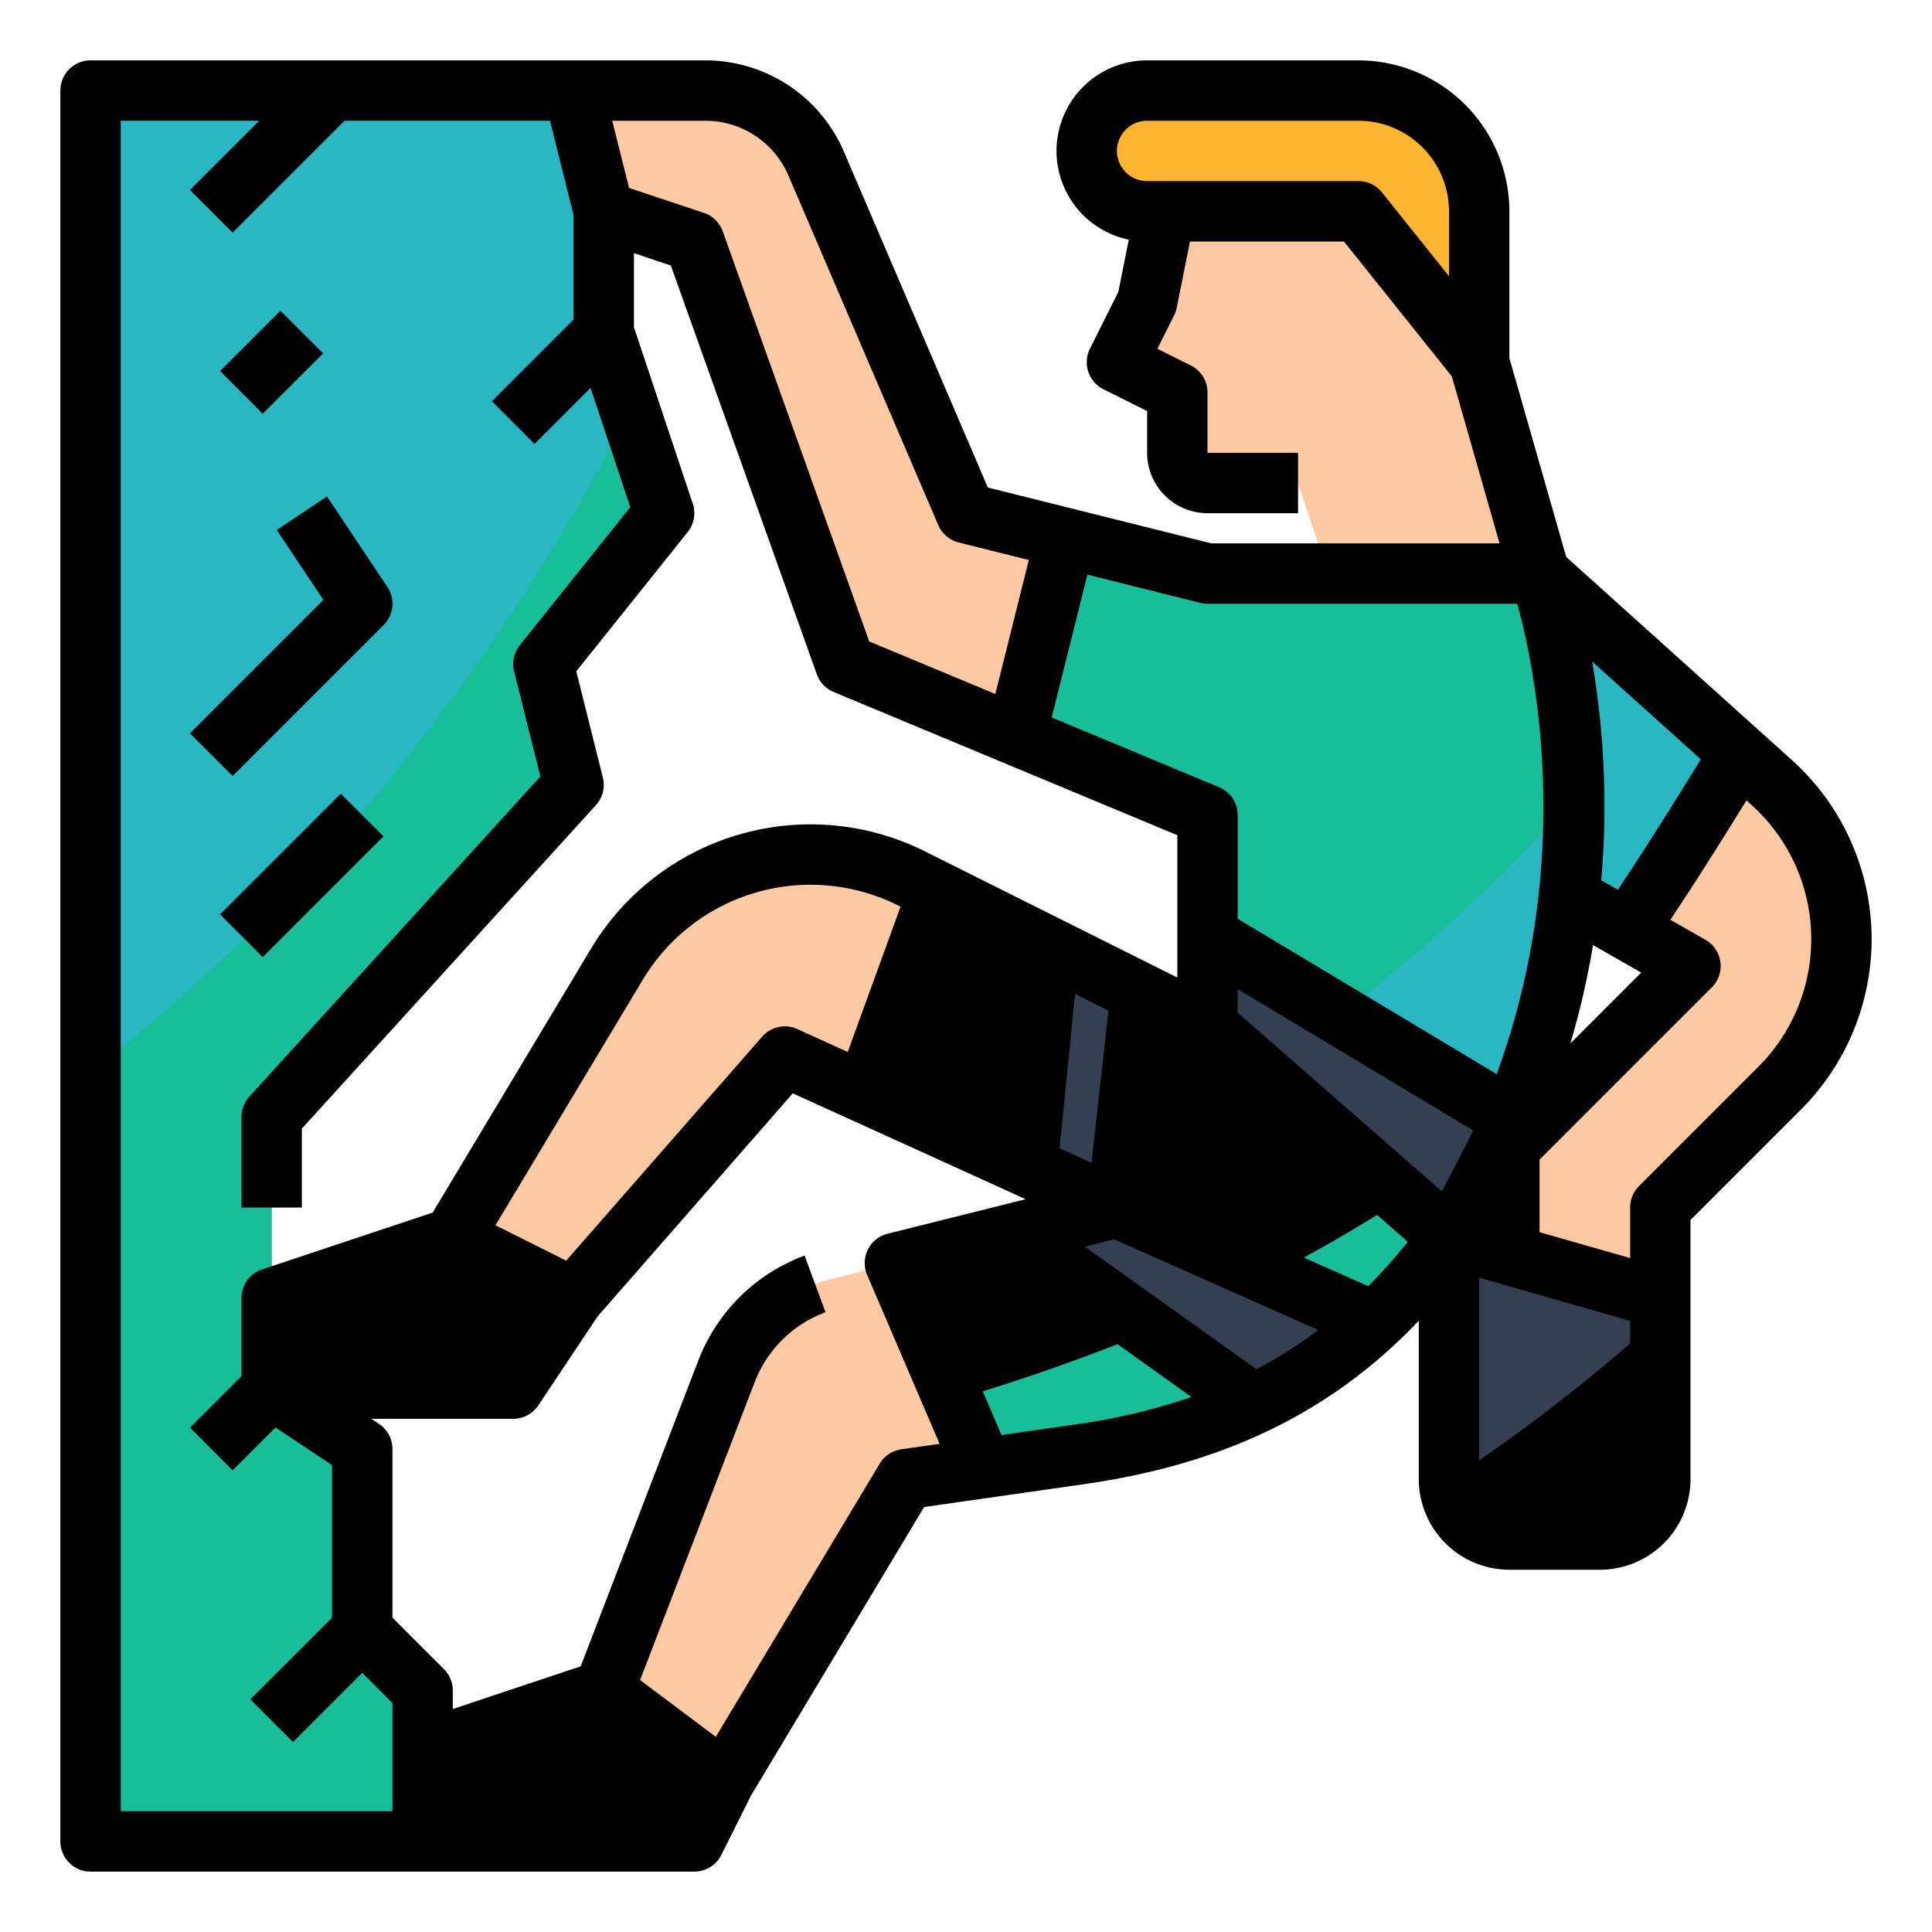 <?xml version="1.0"?>
<svg xmlns="http://www.w3.org/2000/svg" height="512px" viewBox="0 0 512 512" width="512px" class=""><g><g id="Filled_outline" data-name="Filled outline"><path d="m488 248.87a55.831 55.831 0 0 1 -16.36 39.49l-31.64 31.64v40h-40v-56l48-48-16.8-9.6-39.2-22.4v-72h16l53.03 47.73 8.48 7.63a55.841 55.841 0 0 1 18.49 41.51z" fill="#fec9a3" data-original="#FEC9A3" class=""/><path d="m461.03 199.73c-9.46 15.53-20.79 33.64-29.83 46.67l-39.2-22.4v-72h16z" fill="#f36100" data-original="#F36100" class="" style="fill:#2AB7C4" data-old_color="#f36100"/><path d="m408 152-32-112h-64l-8 40-8 16 16 8v16a8 8 0 0 0 8 8h24l8 24z" fill="#fec9a3" data-original="#FEC9A3" class=""/><path d="m384 328a156.706 156.706 0 0 1 -19.71 22.35 126.009 126.009 0 0 1 -32.07 21.8c-13.78 6.54-29.06 10.83-46.29 13.29l-25.47 3.64-20.46 2.92-48 80-32-24 32.54-84.6a40 40 0 0 1 27.63-24.44l16.99-4.25 31.58-7.9 27.26-6.81-23.72-10.78-43.06-19.57-21.22-9.65-56 64-32-16 43.48-72.47a59.851 59.851 0 0 1 78.09-22.74l7.04 3.52 29.48 14.74 24.23 12.11 17.68 8.84z" fill="#fec9a3" data-original="#FEC9A3" class=""/><path d="m400.47 296.7a213.334 213.334 0 0 1 -16.47 31.3l-64-56v-56l-50.72-21.13-45.28-18.87-40-112-24-8-8-32h34.9a32 32 0 0 1 29.41 19.39l39.69 92.61 26.35 6.59 37.65 9.41h88s24.83 68.28-7.53 144.7z" fill="#fec9a3" data-original="#FEC9A3" class=""/><path d="m392 96-32-40h-48a16 16 0 0 1 -16-16 16 16 0 0 1 16-16h48a32 32 0 0 1 32 32z" fill="#ffb531" data-original="#FFB531" class=""/><path d="m112 464v24h72l8-16-32-24z" fill="#bfbfbd" data-original="#BFBFBD" class="" style="fill:#000000" data-old_color="#bfbfbd"/><path d="m120 328-48 16v24h64l16-24z" fill="#bfbfbd" data-original="#BFBFBD" class="" style="fill:#000000" data-old_color="#bfbfbd"/><path d="m384 328a156.706 156.706 0 0 1 -19.71 22.35 126.009 126.009 0 0 1 -32.07 21.8c-13.78 6.54-29.06 10.83-46.29 13.29l-25.47 3.64-7.74-18.05-15.56-36.32 31.58-7.9 27.26-6.81-23.72-10.78-43.06-19.57 19.39-53.34 29.48 14.74 24.23 12.11 17.68 8.84 51.98 45.48z" fill="#34507b" data-original="#34507B" class="" style="fill:#000000" data-old_color="#34507b"/><path d="m384 328a156.706 156.706 0 0 1 -19.71 22.35 126.009 126.009 0 0 1 -32.07 21.8c-13.78 6.54-29.06 10.83-46.29 13.29l-25.47 3.64-7.74-18.05c43.27-12.71 83.23-30.08 119.26-53.55z" fill="#2f486e" data-original="#2F486E" class="" style="fill:#1ABD99" data-old_color="#2f486e"/><path d="m72 368 24 16v48l16 16v40h-88v-464h128l8 32v32l6.95 20.84 9.05 27.16-32 40 8 32-80 88z" fill="#92563a" data-original="#92563A" class="active-path" style="fill:#2AB7C4" data-old_color="#92563a"/><path d="m72 368 24 16v48l16 16v40h-88v-203.86c53.94-42.05 103.56-99.22 142.95-175.3l9.05 27.16-32 40 8 32-80 88z" fill="#875036" data-original="#875036" class="" style="fill:#1ABD99" data-old_color="#875036"/><path d="m417.09 211.7a210.515 210.515 0 0 1 -33.09 116.3l-49.92-43.68-14.08-12.32v-56l-50.72-21.13 13.07-52.28 37.65 9.41h88s8.76 24.1 9.09 59.7z" fill="#fa6d00" data-original="#FA6D00" class="" style="fill:#1ABD99" data-old_color="#fa6d00"/><path d="m417.09 211.7a210.515 210.515 0 0 1 -33.09 116.3l-49.92-43.68a459.675 459.675 0 0 0 83.01-72.62z" fill="#f86400" data-original="#F86400" class="" style="fill:#2AB7C4" data-old_color="#f86400"/><g fill="#353f52"><path d="m364.29 350.35a126.009 126.009 0 0 1 -32.07 21.8l-63.48-45.34 27.26-6.81z" data-original="#353F52" class=""/><path d="m302.32 263.16-6.32 56.84-23.72-10.78 5.81-58.17z" data-original="#353F52" class=""/><path d="m400.47 296.7a213.334 213.334 0 0 1 -16.47 31.3l-64-56v-24l80 48z" data-original="#353F52" class=""/><path d="m440 344v48a16 16 0 0 1 -16 16h-24a15.986 15.986 0 0 1 -15.99-15.61c-.01-.13-.01-.26-.01-.39v-64z" data-original="#353F52" class=""/></g><path d="m440 348.96v43.04a16 16 0 0 1 -16 16h-24a15.986 15.986 0 0 1 -15.99-15.61 462.763 462.763 0 0 0 55.99-43.43z" fill="#253555" data-original="#253555" class="" style="fill:#000000" data-old_color="#253555"/><path d="m474.861 201.413-59.8-53.821-15.061-52.713v-38.879a40.045 40.045 0 0 0 -40-40h-56a24 24 0 0 0 -4.86 47.505l-2.775 13.875-7.52 15.042a8 8 0 0 0 3.577 10.733l11.578 5.789v11.056a16.019 16.019 0 0 0 16 16h24v-16h-24v-16a8 8 0 0 0 -4.422-7.155l-8.845-4.423 4.422-8.844a7.989 7.989 0 0 0 .69-2.009l3.513-17.569h40.8l28.594 35.743 12.642 44.257h-76.41l-59.194-14.8-38.127-88.961a39.95 39.95 0 0 0 -36.763-24.239h-162.9a8 8 0 0 0 -8 8v464a8 8 0 0 0 8 8h160a8 8 0 0 0 7.155-4.422l7.863-15.726 45.882-76.47 16.69-2.382 25.469-3.64c18.409-2.629 34.3-7.2 48.585-13.981a133.3 133.3 0 0 0 34.086-23.165c2.118-1.966 4.206-4.04 6.268-6.195v41.981a24.027 24.027 0 0 0 24 24h24a24.027 24.027 0 0 0 24-24v-68.686l29.3-29.3a63.841 63.841 0 0 0 -2.436-92.6zm-92.767 114.287-54.094-47.33v-6.241l62.432 37.46c-.732 1.589-7.414 14.505-8.338 16.111zm40.072-65.248 12.771 7.3-18.762 18.761a218.537 218.537 0 0 0 5.991-26.059zm2.17-17.188a227.458 227.458 0 0 0 -2.4-57.955l28.8 25.917c-8.429 13.727-15.9 25.467-21.988 34.559zm-40.336-160.07-17.753-22.194a8 8 0 0 0 -6.247-3h-56a8 8 0 0 1 0-16h56a24.028 24.028 0 0 1 24 24zm-64 86.806h82.086c4.492 16.2 15.511 67.56-5.457 124.648l-68.629-41.177v-27.471a8 8 0 0 0 -4.923-7.385l-44.365-18.485 9.46-37.841 29.888 7.472a7.977 7.977 0 0 0 1.94.239zm-111.043-113.458 39.69 92.609a8 8 0 0 0 5.412 4.61l18.59 4.648-8.874 35.5-33.431-13.929-38.81-108.671a8 8 0 0 0 -5-4.9l-19.834-6.609-1.483-5.933-2.971-11.867h24.654a23.969 23.969 0 0 1 22.057 14.542zm-176.957-14.542h36.687l-18.344 18.343 11.314 11.314 29.656-29.657h54.441l6.246 24.985v27.7l-21.657 21.656 11.314 11.314 14.843-14.845 10.53 31.591-29.277 36.599a8 8 0 0 0 -1.514 6.938l6.961 27.847-77.119 84.834a8 8 0 0 0 -2.081 5.381v24h16v-20.907l77.919-85.712a8 8 0 0 0 1.842-7.321l-7.039-28.16 29.525-36.9a8 8 0 0 0 1.342-7.528l-15.589-46.772v-19.6l9.776 3.259 38.69 108.333a8 8 0 0 0 4.457 4.693l91.077 37.948v37.724l-66.85-33.421a67.838 67.838 0 0 0 -88.53 25.778l-41.957 69.932-45.193 15.065a8 8 0 0 0 -5.47 7.589v20.687l-13.657 13.656 11.314 11.314 11.362-11.363 14.981 9.987v40.406l-21.657 21.656 11.314 11.314 18.343-18.344 8 8v28.687h-72zm255.493 298.373 7.775-1.944 54.067 24.029a115.955 115.955 0 0 1 -16.377 10.388zm-76.181-57.655a8 8 0 0 0 -9.333 2.014l-51.93 59.349-18.744-9.373 39.036-65.063a51.852 51.852 0 0 1 67.651-19.7l.664.332-14 38.51zm-131.312 77.048 39.386-13.129 20.931 10.463-8.6 12.9h-51.717zm173.062-102.286 16.52 8.259-4.153 41.58-26.162-11.891zm27.749 56.829 4.089-40.909 8.855 4.427-4.484 40.331zm-101.755 175.691h-59.056v-10.234l38.553-12.851 23.306 17.479zm59.814-95.92a8 8 0 0 0 -5.73 3.8l-43.44 72.398-20.066-15.05 30.368-78.955a32.01 32.01 0 0 1 18.768-18.522l-5.548-15.007a48.014 48.014 0 0 0 -28.153 27.784l-31.181 81.072-33.888 11.3v-4.9a8 8 0 0 0 -2.343-5.657l-13.657-13.656v-44.687a8 8 0 0 0 -3.563-6.656l-2.015-1.344h37.578a8 8 0 0 0 6.656-3.562l15.709-23.564 51.735-59.129 15.8 7.185h.006l45.909 20.87-36.6 9.153a8 8 0 0 0 -5.412 10.912l19.197 44.77zm45.928-6.559-19.4 2.772-17.185-40.1 18.889-4.722 48.647 34.746a165.181 165.181 0 0 1 -30.949 7.304zm77.811-36.673-58.009-25.781 4.4-39.621 6.5 3.25 16.453 14.4 41.133 35.991a148.578 148.578 0 0 1 -10.477 11.761zm69.391 51.152a8.009 8.009 0 0 1 -8 8h-24a8.009 8.009 0 0 1 -8-8v-53.394l40 11.429zm44.359-124.822a47.618 47.618 0 0 1 -10.376 15.522l-31.64 31.64a8 8 0 0 0 -2.343 5.66v13.394l-24-6.857v-19.224l45.657-45.656a8 8 0 0 0 -1.688-12.6l-9.294-5.31c5.716-8.565 12.461-19.153 20.152-31.635l1.332 1.2a47.843 47.843 0 0 1 12.2 53.871z" data-original="#000000" class="" style="fill:#000000"/><path d="m101.657 165.657a8 8 0 0 0 1-10.095l-16-24-13.312 8.876 12.361 18.542-35.363 35.363 11.314 11.314z" data-original="#000000" class="" style="fill:#000000"/><path d="m57.373 224h45.255v16h-45.255z" transform="matrix(.707 -.707 .707 .707 -140.617 124.52)" data-original="#000000" class="" style="fill:#000000"/><path d="m60.686 88h22.627v16h-22.627z" transform="matrix(.707 -.707 .707 .707 -46.794 79.029)" data-original="#000000" class="" style="fill:#000000"/></g></g> </svg>
